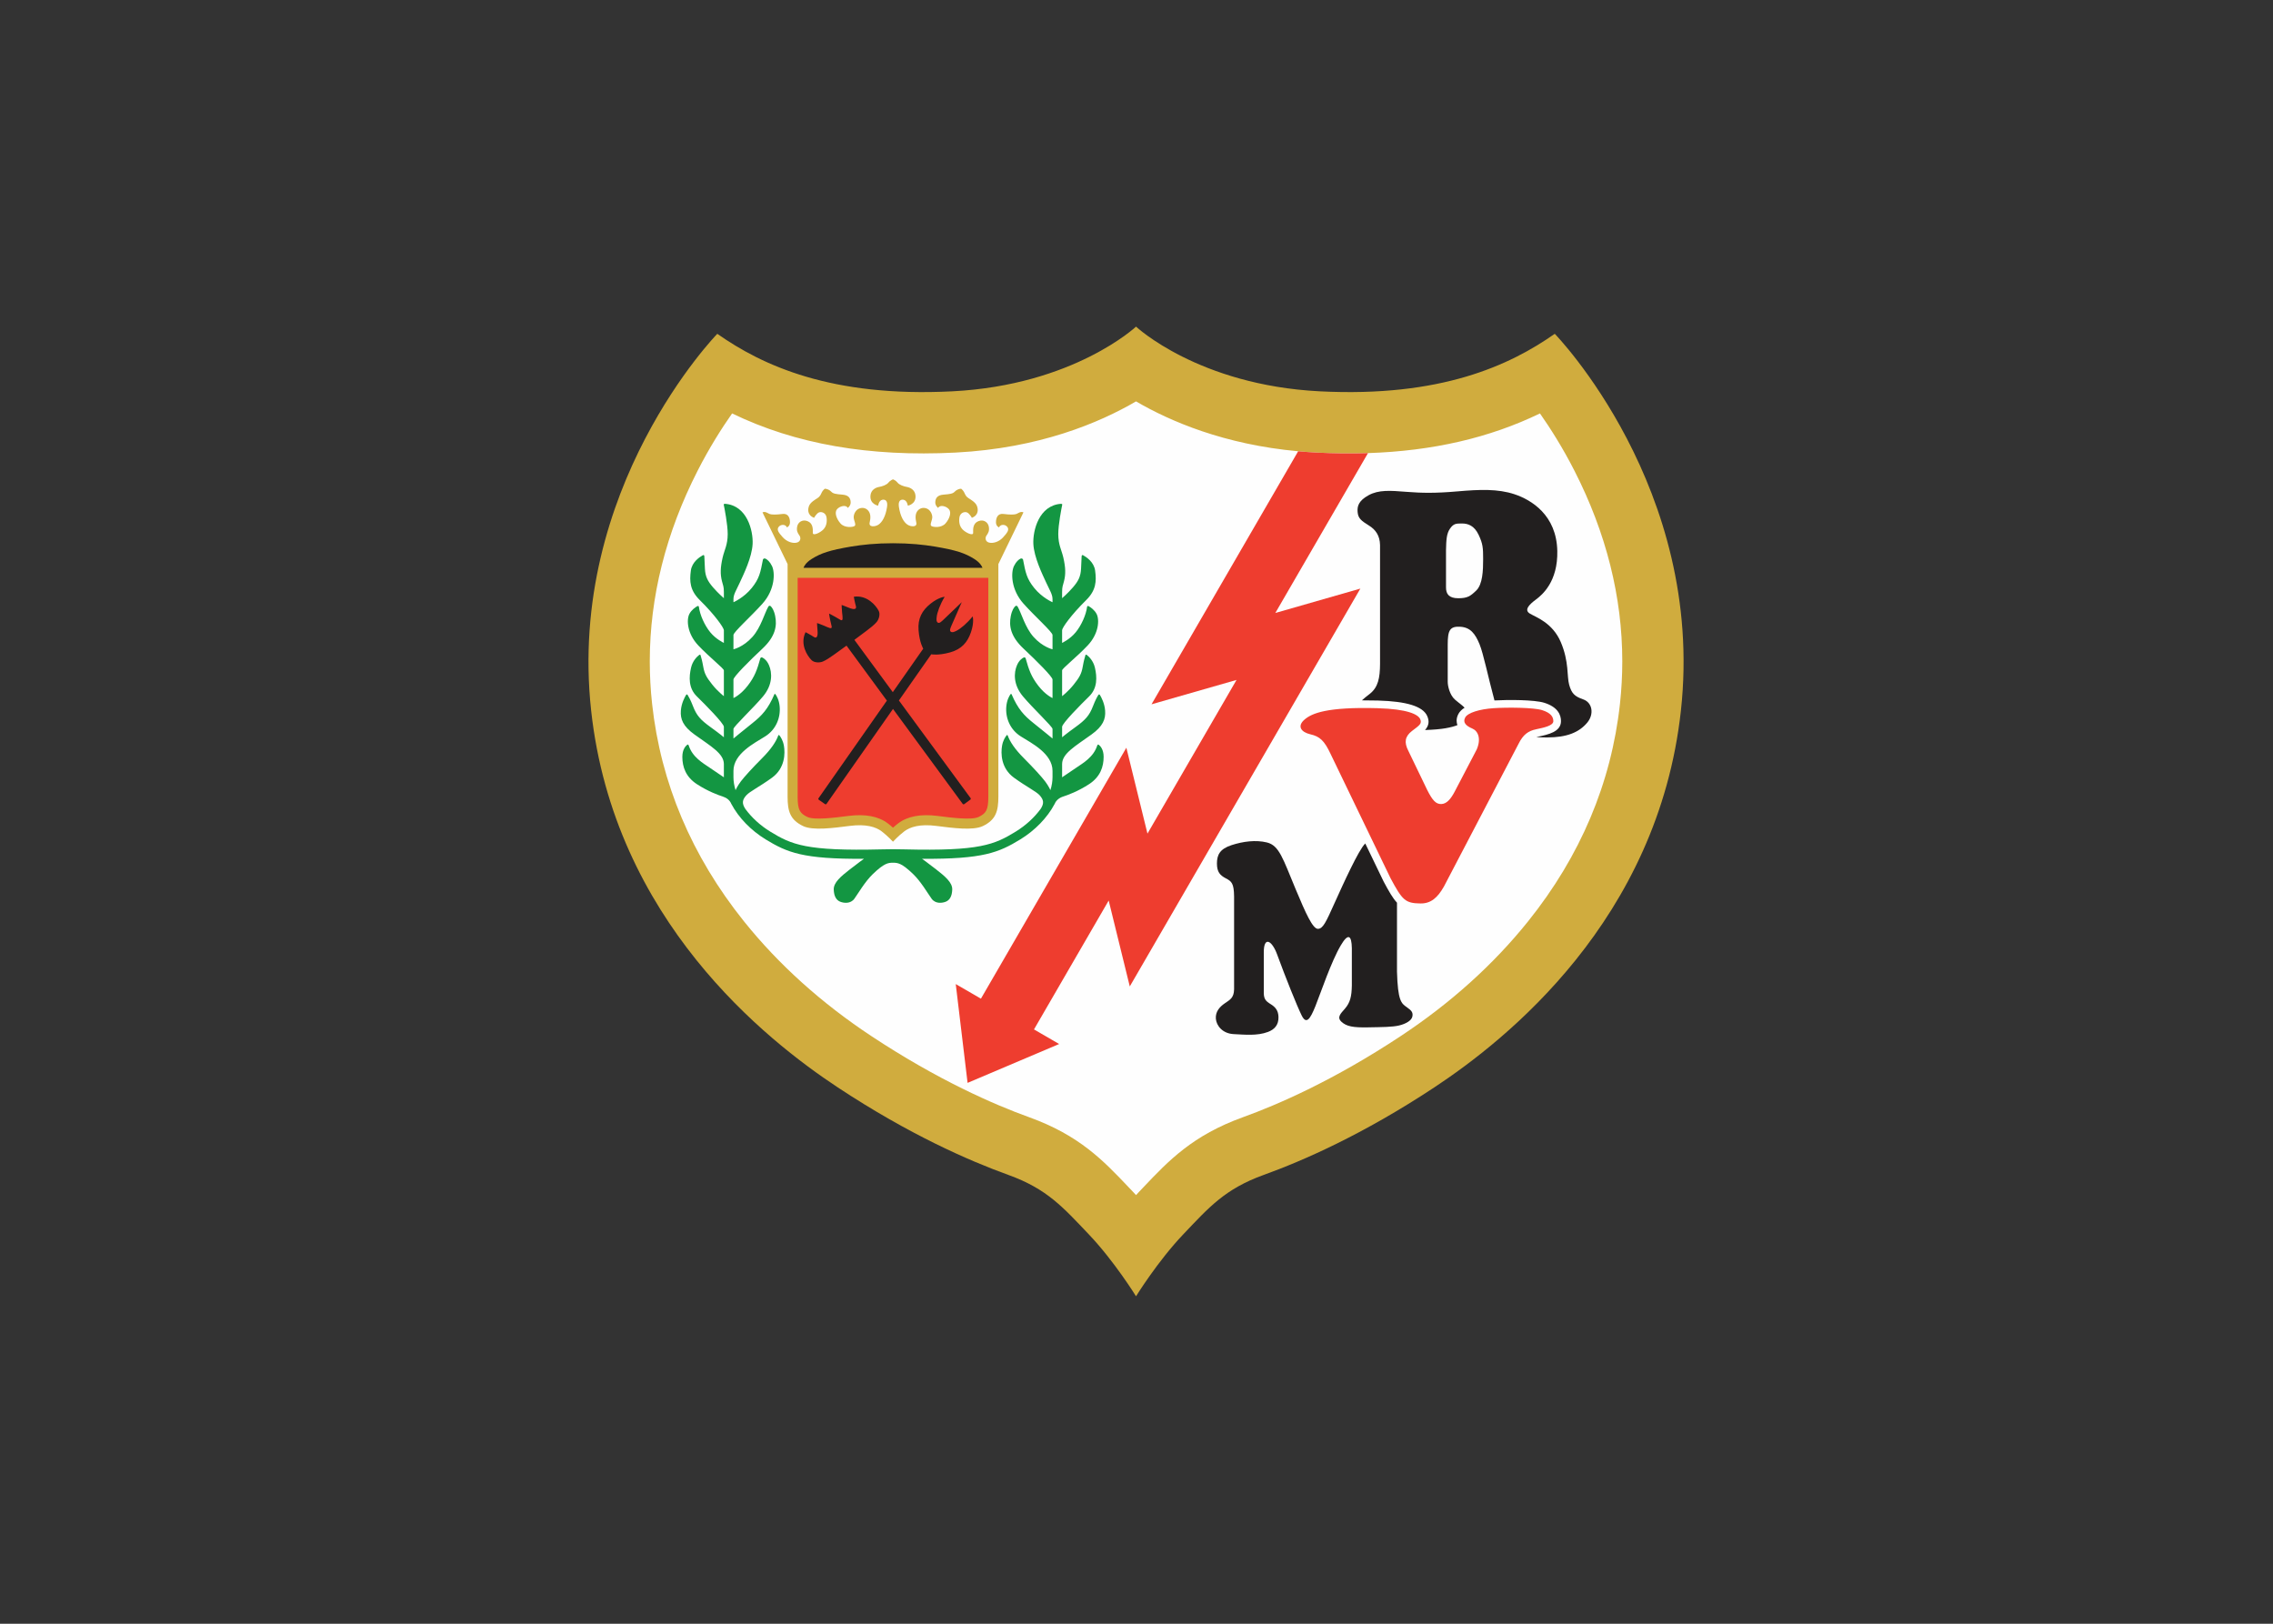 <svg clip-rule="evenodd" fill-rule="evenodd" stroke-linejoin="round" stroke-miterlimit="2" viewBox="0 0 560 400" xmlns="http://www.w3.org/2000/svg" xmlns:xlink="http://www.w3.org/1999/xlink"><rect x="0" y="0" width="560" height="400" fill="#333333" stroke="none"/><clipPath id="a"><path clip-rule="evenodd" d="m0 0h542.789v480.621h-542.789z"/></clipPath><g transform="matrix(.497 0 0 .497 145 80.462)"><g clip-path="url(#a)"><path d="m294.828 449.902c12.668-13.3 20.586-22.484 39.902-29.449 19.317-6.969 49.083-19.949 84.551-43.383 35.465-23.433 110.891-82.961 122.235-186.836 12.031-110.199-62.543-186.671-62.543-186.671-22.325 15.671-56.528 31.585-116.614 28.5-60.086-3.09-90.961-32.063-90.961-32.063s-30.875 28.973-90.964 32.063c-60.086 3.085-94.286-12.829-116.61-28.5 0 0-74.578 76.472-62.543 186.671 11.34 103.875 86.766 163.403 122.235 186.836 35.464 23.434 65.23 36.414 84.547 43.383 19.32 6.965 27.234 16.149 39.902 29.449 12.668 13.301 23.433 30.719 23.433 30.719s10.766-17.418 23.43-30.719" fill="#d0ac3e" fill-rule="nonzero"/></g><g fill-rule="nonzero"><path d="m181.996 62.422c41.367-2.125 71.219-14.75 89.402-25.367 16.832 9.828 43.665 21.375 80.372 24.726 2.945.266 5.957.481 9.031.641 8.793.453 17.316.543 25.582.269 32.07-1.05 60.277-7.562 85.246-19.668 5.234 7.461 11.273 17 17.066 28.34 15.793 30.93 23.746 62.653 23.746 94.567 0 6.996-.382 14-1.148 21.008-4.281 39.226-19.609 75.511-45.563 107.859-17.16 21.391-38.425 40.539-63.207 56.91-33.003 21.805-60.691 33.867-78.105 40.148-24.961 9-36.855 21.54-49.449 34.817l-2.153 2.266c-.476.503-.945 1.019-1.418 1.527-.472-.508-.941-1.024-1.421-1.527l-2.153-2.266c-12.594-13.277-24.488-25.817-49.445-34.817-17.414-6.281-45.102-18.343-78.106-40.148-24.781-16.371-46.046-35.519-63.21-56.91-25.95-32.348-41.278-68.633-45.563-107.859-.766-7.008-1.145-14.012-1.145-21.008 0-31.914 7.954-63.637 23.743-94.567 5.793-11.34 11.832-20.879 17.07-28.34 31.406 15.227 67.934 21.602 110.828 19.399" fill="#fefefe"/><path d="m150.918 265.723c2.375 0 4.34.199 9.949 5.582 3.942 3.781 7.281 9.605 9.184 12.242 1.898 2.641 5.277 2.219 7.07 1.48 1.793-.738 3.063-2.535 3.168-6.019.106-3.485-3.59-6.543-7.918-9.922-4.324-3.379-7.07-5.313-7.07-5.313 30.258.219 38.086-3.093 48.793-9.648 7.136-4.371 13.293-10.617 16.984-17.59.758-1.836 2.305-3.019 4.309-3.652 2.008-.637 7.285-2.535 12.773-6.125s7.18-8.551 7.18-13.512c0-3.719-1.664-5.422-2.496-6.039-.278-.207-.582.137-.649.344-1.867 5.898-7.011 8.738-10.578 11.183-3.695 2.536-6.871 4.649-6.871 4.649.008-.203.008-.406.008-.61v-6.043c.105-5.171 6.336-8.656 14.566-14.566 5.664-4.066 7.075-7.601 6.758-11.82-.273-3.645-1.875-6.614-2.598-7.793-.218-.356-.527-.352-.824.117-.523.828-1.453 2.5-2.593 5.457-1.797 4.645-3.696 6.758-8.657 10.344-4.961 3.59-6.652 5.066-6.652 5.066v-5.172c0-1.687 9.184-10.976 13.406-15.093 4.223-4.118 3.906-9.711 2.852-14.25-.793-3.418-2.965-5.457-3.989-6.258-.335-.262-.613-.215-.714.113-.278.895-.852 2.918-1.317 5.617-.633 3.696-1.687 5.383-4.429 8.867-2.747 3.481-5.809 5.805-5.809 5.805v-12.773c0-.95 7.074-6.438 12.668-12.348s5.91-12.773 4.433-15.625c-1.05-2.023-2.957-3.305-3.968-3.875-.41-.23-.715.086-.742.305-.508 4.132-2.926 9.343-5.633 12.648-2.852 3.484-6.758 5.277-6.758 5.277v-6.332c.105-1.265 4.328-7.386 11.93-14.882 4.898-4.832 5.171-9.289 4.433-14.672-.582-4.223-4.336-6.688-5.933-7.559-.442-.238-.731-.012-.75.594-.047 1.223-.145 3.504-.286 6.121-.21 3.906-1.371 6.121-4.011 9.184-2.637 3.058-5.383 5.382-5.383 5.382v-3.062c0-2.637.371-3.113.949-5.383.887-3.461.793-6.703-.316-11.609-.864-3.825-2.532-6.336-2.532-11.719 0-4.711 1.575-12.695 1.969-14.617.059-.274-.375-.406-.601-.391-10.996.754-14.028 13.348-13.719 19.863.316 6.653 4.516 15.176 6.336 19.133s3.164 5.86 3.164 8.313v1.476s-5.172-2.215-9.078-7.07c-3.75-4.664-4.289-7.578-5.539-14.07-.051-.266-.602-.793-1.25-.473-.883.438-2.149 1.426-3.239 3.672-1.55 3.187-1.582 11.609 4.75 18.68 5.68 6.339 14.356 14.043 14.356 15.519v7.07s-4.856-1.054-9.395-6.121c-4.246-4.742-6-11.797-7.937-15.105-.133-.227-.664-.539-1.047-.207-.672.586-1.703 1.941-2.309 4.969-.949 4.75-.211 10.027 6.332 16.148 6.547 6.121 14.356 13.934 14.356 15.305v9.183s-3.481-1.476-7.07-6.121c-3.461-4.48-4.664-7.879-6.262-13.605-.059-.211-.461-.598-.902-.395-.868.403-2.34 1.41-3.391 3.867-1.586 3.696-1.902 9.606 2.953 15.411 4.856 5.804 14.672 14.988 14.672 16.152v4.746s-4.856-4.008-9.5-7.703c-4.555-3.625-7.688-6.942-10.793-14.238-.063-.145-.309-.301-.508-.039-.586.796-1.797 2.796-2.101 6.042-.532 5.594 1.793 11.504 7.175 14.883 5.383 3.379 15.727 8.551 15.727 17.102v3.078c0 2.105-.359 4.277-1.043 6.457 0 0-.961-2.148-2.648-4.363-1.692-2.219-5.594-6.543-10.454-11.403-4.574-4.574-6.996-8.304-8.05-11.281-.067-.183-.305-.422-.504-.183-.594.707-1.84 2.468-2.317 5.238-.633 3.695-.633 11.086 5.91 15.836 6.118 4.437 10.993 6.808 12.668 8.652 2.11 2.324 2.325 4.047.582 6.774-3.144 4.293-7.406 8.242-12.425 11.312-10.493 6.418-17.715 9.723-55.211 8.781-2.086-.039-3.141-.082-5.594-.082s-3.508.043-5.594.082c-37.496.942-44.719-2.363-55.211-8.781-5.019-3.07-9.281-7.019-12.425-11.312-1.743-2.727-1.532-4.45.582-6.774 1.675-1.844 6.55-4.215 12.668-8.652 6.542-4.75 6.542-12.141 5.91-15.836-.477-2.77-1.723-4.531-2.317-5.238-.199-.239-.437 0-.504.183-1.058 2.977-3.476 6.707-8.054 11.281-4.856 4.86-8.758 9.184-10.45 11.403-1.687 2.215-2.648 4.363-2.648 4.363-.684-2.18-1.043-4.352-1.043-6.457v-3.078c0-8.551 10.344-13.723 15.727-17.102 5.382-3.379 7.703-9.289 7.175-14.883-.304-3.246-1.515-5.246-2.105-6.042-.195-.262-.445-.106-.504.039-3.105 7.296-6.238 10.613-10.793 14.238-4.648 3.695-9.5 7.703-9.5 7.703v-4.746c0-1.164 9.816-10.348 14.672-16.152 4.855-5.805 4.535-11.715 2.953-15.411-1.051-2.457-2.523-3.464-3.391-3.867-.441-.203-.843.184-.902.395-1.598 5.726-2.801 9.125-6.262 13.605-3.589 4.645-7.07 6.121-7.07 6.121v-9.183c0-1.371 7.809-9.184 14.356-15.305 6.542-6.121 7.281-11.398 6.332-16.148-.606-3.028-1.637-4.383-2.309-4.969-.383-.332-.914-.02-1.047.207-1.941 3.308-3.691 10.363-7.941 15.105-4.539 5.067-9.391 6.121-9.391 6.121v-7.07c0-1.476 8.676-9.18 14.356-15.519 6.332-7.071 6.3-15.493 4.75-18.68-1.094-2.246-2.356-3.234-3.239-3.672-.652-.32-1.195.207-1.25.473-1.25 6.492-1.789 9.406-5.543 14.07-3.902 4.855-9.074 7.07-9.074 7.07v-1.476c0-2.453 1.344-4.356 3.164-8.313s6.016-12.48 6.336-19.133c.309-6.515-2.727-19.109-13.719-19.863-.226-.015-.66.117-.601.391.394 1.922 1.968 9.906 1.968 14.617 0 5.383-1.671 7.894-2.535 11.719-1.105 4.906-1.199 8.148-.316 11.609.582 2.27.953 2.746.953 5.383v3.062s-2.746-2.324-5.387-5.382c-2.636-3.063-3.797-5.278-4.007-9.184-.145-2.617-.239-4.898-.286-6.121-.019-.606-.308-.832-.75-.594-1.597.871-5.355 3.336-5.933 7.559-.739 5.383-.465 9.84 4.433 14.672 7.602 7.496 11.821 13.617 11.93 14.882v6.332s-3.906-1.793-6.758-5.277c-2.707-3.305-5.125-8.516-5.633-12.648-.027-.219-.332-.535-.742-.305-1.015.57-2.918 1.852-3.969 3.875-1.476 2.852-1.16 9.715 4.434 15.625s12.668 11.398 12.668 12.348v12.773s-3.062-2.324-5.809-5.805c-2.742-3.484-3.8-5.171-4.433-8.867-.461-2.699-1.035-4.722-1.313-5.617-.101-.328-.379-.375-.714-.113-1.024.801-3.196 2.84-3.989 6.258-1.054 4.539-1.371 10.132 2.852 14.25 4.222 4.117 13.406 13.406 13.406 15.093v5.172s-1.691-1.476-6.652-5.066c-4.961-3.586-6.86-5.699-8.657-10.344-1.14-2.957-2.07-4.629-2.593-5.457-.301-.469-.606-.473-.825-.117-.726 1.179-2.324 4.148-2.597 7.793-.317 4.219 1.094 7.754 6.754 11.82 8.234 5.91 14.461 9.395 14.57 14.566v6.043c0 .204 0 .407.004.61 0 0-3.172-2.113-6.867-4.649-3.567-2.445-8.711-5.285-10.582-11.183-.067-.207-.367-.551-.645-.344-.832.617-2.496 2.32-2.496 6.039 0 4.961 1.688 9.922 7.18 13.512 5.488 3.59 10.765 5.488 12.769 6.125 2.008.633 3.555 1.816 4.313 3.652 3.691 6.973 9.847 13.219 16.984 17.59 10.707 6.555 18.535 9.867 48.793 9.648 0 0-2.746 1.934-7.07 5.313-4.328 3.379-8.024 6.437-7.918 9.922.105 3.484 1.371 5.281 3.168 6.019 1.793.739 5.172 1.161 7.07-1.48 1.903-2.637 5.242-8.461 9.184-12.242 5.609-5.383 7.574-5.582 9.949-5.582" fill="#139642"/><path d="m150.918 255.313s-2.691-2.93-5.621-5.149c-2.93-2.215-7.758-3.719-15.832-2.691-8.078 1.031-18.266 2.414-23.117.078-6.414-3.086-7.68-7.36-7.68-14.567v-115.273l-.066-.152-12.364-25.489c1.348-.632 2.535.395 3.485.789.949.399 3.402.399 6.41 0 3.012-.394 3.722 2.141 3.722 4.118 0 1.98-1.503 2.535-1.503 2.535-.633-1.582-3.008-1.664-4.118-.239-1.109 1.426 0 2.852 2.059 5.145 2.059 2.297 5.066 3.168 7.047 2.613 1.976-.554 1.879-2.531 1.265-3.402-.949-1.348-1.585-2.375-1.187-4.512.395-2.14 2.531-3.722 5.145-2.691 2.613 1.027 2.691 3.64 2.613 5.777-.063 1.727 3.722-.078 5.226-1.664 1.504-1.582 1.899-3.641 1.582-5.937-.316-2.293-2.453-3.008-3.722-2.532-1.266.473-2.453 2.692-2.453 2.692-3.485-1.348-3.164-4.356-2.454-6.016.711-1.664 2.848-2.93 4.118-3.723 1.265-.793 1.66-1.82 2.136-2.847.477-1.031 1.504-1.824 1.504-1.824 1.028 0 2.375.554 3.246 1.503.871.954 2.375 1.188 5.543 1.426 3.164.239 3.957 1.903 4.036 3.723.078 1.82-1.426 2.848-1.426 2.848-.871-1.739-4.114-.872-5.383.714-1.266 1.582-.316 4.59 1.742 6.965 2.059 2.375 6.176 1.903 7.047 1.27.871-.637-.477-2.774-.477-4.356 0-1.586 1.032-3.722 2.93-4.355 1.902-.633 3.563.078 4.512 1.426.953 1.347 1.031 3.246.476 5.621-.554 2.375 2.692 2.136 4.356 1.027 1.832-1.219 3.562-4.035 4.273-8.863.442-2.996-.898-3.727-2.297-3.485-1.82.317-2.136 2.93-2.136 2.93s-4.168-.703-3.801-4.988c.238-2.774 2.457-3.957 4.195-4.278 1.742-.316 3.828-1.015 4.75-2.214.793-1.032 2.219-1.582 2.219-1.582s1.426.55 2.215 1.582c.926 1.199 3.012 1.898 4.75 2.214 1.742.321 3.961 1.504 4.195 4.278.371 4.285-3.797 4.988-3.797 4.988s-.316-2.613-2.136-2.93c-1.399-.242-2.739.489-2.297 3.485.711 4.828 2.441 7.644 4.273 8.863 1.664 1.109 4.91 1.348 4.356-1.027-.555-2.375-.477-4.274.472-5.621.953-1.348 2.614-2.059 4.516-1.426 1.898.633 2.93 2.769 2.93 4.355 0 1.582-1.348 3.719-.477 4.356.871.633 4.988 1.105 7.047-1.27 2.058-2.375 3.008-5.383 1.738-6.965-1.265-1.586-4.512-2.453-5.383-.714 0 0-1.504-1.028-1.422-2.848.079-1.82.872-3.484 4.036-3.723 3.168-.238 4.671-.472 5.543-1.426.871-.949 2.214-1.503 3.246-1.503 0 0 1.027.793 1.504 1.824.472 1.027.871 2.054 2.136 2.847 1.266.793 3.407 2.059 4.117 3.723.711 1.66 1.028 4.668-2.453 6.016 0 0-1.187-2.219-2.457-2.692-1.265-.476-3.402.239-3.718 2.532-.317 2.296.078 4.355 1.582 5.937 1.504 1.586 5.289 3.391 5.226 1.664-.082-2.137 0-4.75 2.613-5.777 2.61-1.031 4.747.551 5.145 2.691.395 2.137-.238 3.164-1.188 4.512-.613.871-.71 2.848 1.266 3.402 1.981.555 4.988-.316 7.047-2.613 2.059-2.293 3.168-3.719 2.059-5.145-1.11-1.425-3.485-1.343-4.118.239 0 0-1.504-.555-1.504-2.535 0-1.977.711-4.512 3.719-4.118 3.012.399 5.465.399 6.414 0 .95-.394 2.141-1.421 3.485-.789l-12.368 25.489-.062.152v115.273c0 7.207-1.266 11.481-7.68 14.567-4.851 2.336-15.043.953-23.117-.078-8.074-1.028-12.902.476-15.832 2.691-2.93 2.219-5.621 5.149-5.621 5.149" fill="#d0ac3e"/><path d="m150.918 107.367c-4.008 0-7.863.168-11.477.477-2.949.254-6.699.73-9.265 1.168-10.688 1.82-14.883 3.246-19.477 6.093-2.976 1.848-3.867 3.692-4.109 4.383l-.012.051h88.68l-.012-.051c-.242-.691-1.133-2.535-4.113-4.383-4.59-2.847-8.785-4.273-19.473-6.093-2.566-.438-6.316-.914-9.265-1.168-3.614-.309-7.469-.477-11.477-.477" fill="#221f1f"/><path d="m198.18 124.523v108.461c0 6.672-1.153 8.293-4.856 10.075-3.386 1.629-13.566.332-19.648-.446l-.672-.086c-8.313-1.058-14.867.172-19.477 3.661-.918.695-1.8 1.445-2.609 2.167-.809-.722-1.691-1.472-2.613-2.167-4.61-3.489-11.16-4.719-19.473-3.661l-.672.086c-6.082.778-16.265 2.075-19.648.446-3.703-1.782-4.856-3.403-4.856-10.075v-108.461z" fill="#ee3d2f"/><path d="m150.879 189.559-32.899 46.98c-.171.246-.507.305-.75.137l-3.089-2.164c-.243-.172-.301-.508-.133-.75l33.847-48.336.032-.059-20.004-27.25s-1.567 1.078-6.16 4.449c-1.832 1.344-4.028 2.786-5.582 3.438-1.633.684-4.278.613-5.586-.688-2.176-2.16-5.852-7.921-2.981-13.863 0 0 2.371 1.199 4.106 2.356 1.461.972 2.093-.36 1.836-3.118-.254-2.757-.239-3.761-.239-3.761s1.391.414 3.539 1.336c2.145.922 4.129 2.039 3.672.179-.972-3.925-1.265-6.215-1.265-6.215s2.09.969 5.55 3.071c1.637.992 1.165-1.238.926-3.555-.238-2.332-.219-3.777-.219-3.777s.965.281 3.524 1.351c2.551 1.075 4.016.868 3.523-.816-.586-2.004-1.019-4.625-1.019-4.625 6.531-.961 10.926 4.273 12.336 6.996.847 1.637.125 4.18-1.02 5.535-1.086 1.289-3.117 2.953-4.949 4.297-4.594 3.371-6.09 4.543-6.09 4.543l19.039 25.93.039-.051 15.055-21.504s-1.848-2.937-2.32-9.16c-.438-5.766 1.695-9.738 5.879-13.09 4.183-3.352 7.062-3.461 7.062-3.461-2.328 3.875-3.738 7.82-3.965 10.078-.074.754-.297 2.223.598 2.735.758.437 1.633-.403 2.758-1.45 1.586-1.488 9.093-8.711 9.093-8.711s-4.218 9.528-5.074 11.524c-.601 1.418-1.09 2.523-.422 3.09.789.664 2.09-.047 2.778-.375 2.043-.989 5.265-3.66 8.113-7.172 0 0 .883 2.742-.84 7.82-1.719 5.078-4.723 8.438-10.285 10-6.012 1.684-9.402.953-9.402.953l-15.981 22.821-.055.078 35.524 48.383c.176.242.125.578-.113.753l-3.039 2.231c-.239.176-.579.125-.754-.117l-34.551-47.055z" fill="#221f1f"/><path d="m391.215 189.133c14.84.418 19.949 3.09 21.019 5.344 1.118 2.359-.472 3.207-4.039 5.937-3.558 2.734-3.918 5.703-1.871 9.723l9.461 19.617c2.602 5.113 4.285 7 7.02 6.879 2.73-.117 4.75-2.731 6.535-6.11l10.953-20.949c2.285-5.324.668-9.144-2.172-10.347-3.086-1.305-4.867-2.969-3.562-5.461 1.25-2.383 7.125-4.157 14.011-4.633 6.891-.473 19.953-.356 24.11.953 4.156 1.305 5.582 3.203 5.582 5.461s-4.633 3.207-8.551 4.039c-3.922.828-6.414 2.609-8.695 7.207l-36.957 70.676c-3.157 5.597-6.481 8.531-11.704 8.445-7.484-.117-8.91-1.543-14.804-12.531l-29.692-61.559c-3.125-6.66-5.379-8.676-10.011-9.746-4.633-1.07-6.77-4.039-2.852-7.363 3.524-2.988 10.809-6.293 36.219-5.582" fill="#ee3d2f"/><path d="m386.328 62.781-45.879 79.153.449-.129 41.512-11.903.184-.054-114.289 197.183-.028-.078-10.437-42.484-.137.234-36.734 63.379-.156.27 12.476 7.23-45.394 19.258-5.864-48.965 12.481 7.23.211-.359 71.886-124.031.114.488 10.328 42.008.019.074 44.149-76.168-38.293 10.981-3.848 1.105 72.61-125.281.082-.141c2.945.266 5.957.481 9.031.641 8.793.453 17.316.543 25.582.269z" fill="#ee3d2f"/><path d="m384.988 256.227c-3.211 3.078-10.863 19.918-15.144 29.418s-5.754 12.847-8.297 12.847-5.969-7.551-10.973-19.535c-6.422-15.391-8.191-21.789-14.316-23.281-5.485-1.34-11.774-.535-17.528 1.336-5.753 1.875-7.226 4.816-7.226 9.097 0 4.282 1.605 5.887 4.418 7.36 2.808 1.472 4.012 2.41 4.086 8.965v46.031c-.074 4.277-2.082 5.215-4.621 6.957-2.543 1.738-4.684 4.144-4.418 7.625.269 3.48 3.344 7.359 8.832 7.629 5.484.265 11.64.933 16.992-1.074 3.258-1.219 5.352-3.477 5.219-7.493-.102-3.078-1.473-4.816-3.879-6.289-2.41-1.468-3.348-2.539-3.403-5.484v-20.07c-.054-8.297 4.024-6.137 6.614.937 4.011 10.973 9.898 25.688 12.176 30.238 2.273 4.551 4.144 2.008 6.824-4.683 2.676-6.688 7.758-21.942 12.578-30.106 3.601-6.105 5.351-5.086 5.461 1.473v18.465c-.11 5.351-.781 8.43-3.457 11.508-2.094 2.406-4.055 4.226-1.738 6.422 2.542 2.406 6.023 2.941 13.113 2.808s12.176-.133 15.519-.937c3.344-.801 6.164-2.446 6.559-4.414.398-2.008-.324-2.942-2.813-4.684-2.675-1.871-4.406-3.078-4.808-17.66v-34.09l-.028-.035c-2.113-2.27-3.988-5.598-6.527-10.328l-.039-.071-9.133-18.933z" fill="#221f1f"/><path d="m431.117 134.629c-4.633 0-6.058-2.137-6.058-5.344v-18.527c.121-4.985.238-8.192 2.019-10.688 1.781-2.492 2.969-2.492 5.938-2.492 2.968 0 6.054 1.07 8.195 5.582 2.137 4.512 2.254 6.531 2.254 12.113 0 5.579-.215 12.461-3.442 15.555-2.851 2.731-4.277 3.801-8.906 3.801m38.723 68.824c1.765.129 3.547.172 5.305.172 9.902 0 15.921-2.543 19.937-7.359 3.481-4.176 2.555-9.942-2.008-11.508-4.281-1.473-5.754-2.945-6.957-7.227-1.203-4.281 0-11.371-4.148-21.14-4.149-9.766-12.578-12.442-15.387-14.184-2.809-1.738-.535-4.281 3.078-6.957 3.074-2.277 10.914-8.832 10.57-24.086-.402-17.793-12.843-25.285-21.207-28.074-8.265-2.754-17.339-2.375-28.261-1.426-10.926.953-17.696.832-25.176.238-8.297-.656-13.895-1.066-18.883 1.664-4.988 2.731-5.699 5.461-5.461 8.313.254 3.074 1.66 4.273 5.699 6.769 3.114 1.922 5.344 4.868 5.422 9.618v58.98c-.043 6.942-.976 11.492-4.992 14.703-1.746 1.395-3.062 2.36-4 3.293h.074c2.426-.015 5.047.016 7.875.094 14.176.398 22.141 2.855 24.348 7.516 1.453 3.062.598 5.277-.953 7.039l-.055.066c4.18-.133 7.723-.453 10.176-.883 2.473-.429 4.398-.957 5.891-1.551l-.032-.066c-.203-.566-.371-1.285-.371-2.125 0-.969.223-2.098.871-3.328.645-1.238 1.711-2.25 3.024-3.078l.054-.031c-1.109-1.219-2.835-2.325-4.753-4.004-2.723-2.379-3.614-6.957-3.614-8.832v-18.461c0-7.094 1.071-9.102 6.157-8.832 5.082.265 7.492 3.476 9.632 8.695 1.895 4.613 4.203 16.019 7.395 27.848l.066-.02c6.465-.371 19.657-.402 24.66 1.172 6.813 2.141 8.243 6.121 8.243 9.086 0 5.305-6.321 6.644-11.399 7.719l-.164.035c-.168.039-.336.074-.496.113z" fill="#221f1f"/></g></g></svg>
